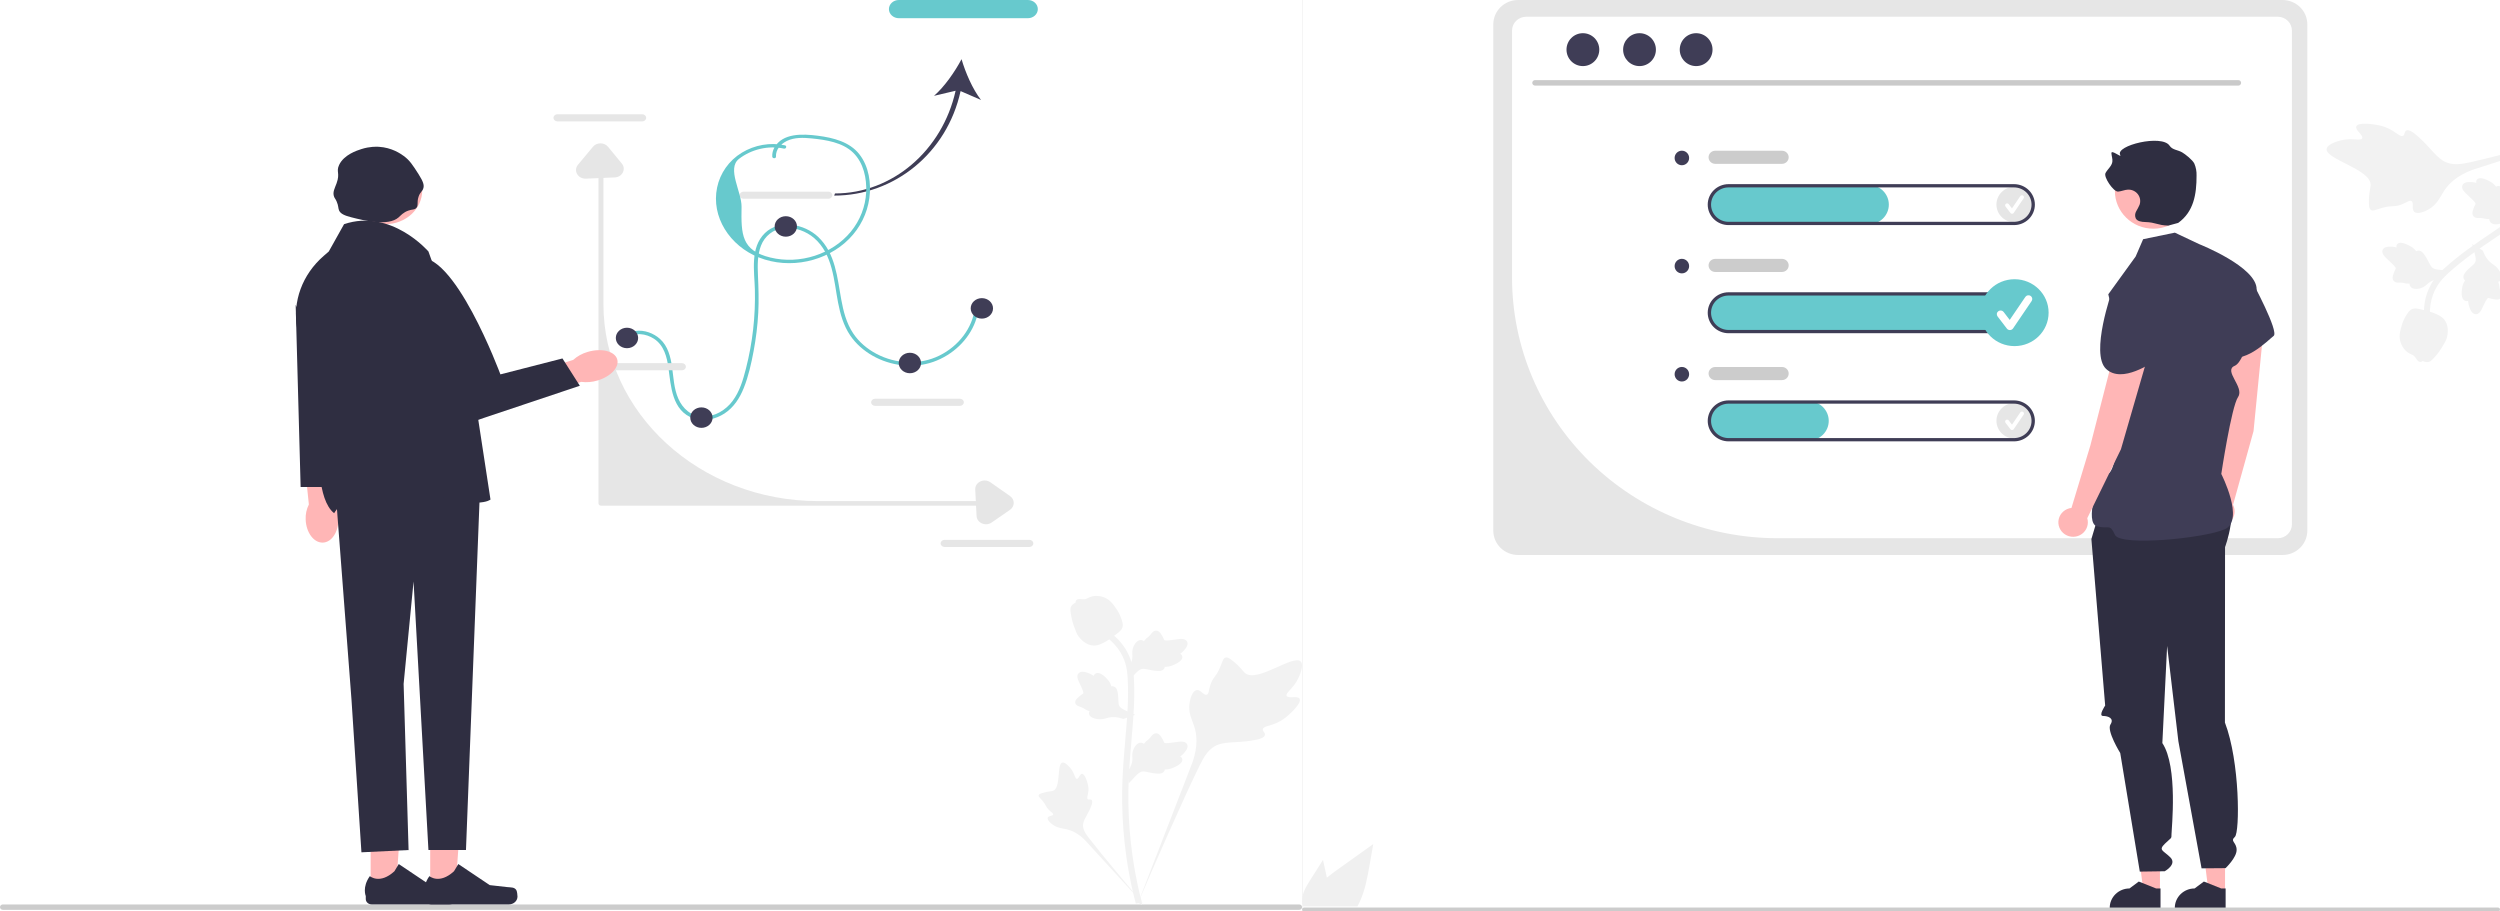 <svg width="1632" height="595" viewBox="0 0 1632 595" fill="none" xmlns="http://www.w3.org/2000/svg">
<rect x="0" y="0" width="1632" height="595" fill="#808080" stroke="none"/>
<rect width="850" height="595" fill="white"/>
<path d="M409.497 221.159C414.146 216.463 421.825 217.835 426.933 221.15C433.508 225.416 435.389 233.207 436.359 240.113C438 251.804 438.486 268.33 452.943 273.218C459.622 275.476 467.268 273.611 472.91 269.945C479.072 265.94 482.915 259.779 485.49 253.394C488.607 245.663 490.411 237.394 491.941 229.292C493.505 221.007 494.53 212.633 494.99 204.236C495.44 196.02 495.147 187.858 494.791 179.648C494.513 173.238 494.407 166.506 496.768 160.377C499.153 154.186 504.698 149.477 511.988 148.856C519.065 148.253 526.353 150.99 531.473 155.406C543.758 166.004 544.336 183.304 547.081 197.513C548.524 204.978 550.633 212.532 555.053 219.027C558.689 224.369 563.741 228.847 569.561 232.17C581.299 238.871 596.257 240.827 609.283 236.223C621.999 231.728 632.236 221.902 636.665 210.091C637.759 207.175 638.435 204.162 638.778 201.096C638.937 199.671 636.506 199.681 636.348 201.096C634.891 214.125 625.772 225.924 613.275 232.103C600.416 238.462 584.844 237.655 572.28 231.063C566.104 227.822 560.731 223.252 556.998 217.677C552.471 210.917 550.532 203.038 549.122 195.302C546.574 181.329 545.419 165.286 533.999 154.558C525.143 146.237 508.846 142.898 499.328 152.166C489.528 161.709 492.466 177.081 492.779 188.928C493.237 206.277 491.286 223.667 486.963 240.562C485.081 247.917 482.916 255.501 478.192 261.807C473.875 267.57 466.82 272.037 458.964 271.966C451.129 271.895 445.624 266.614 442.842 260.319C439.908 253.677 439.716 246.504 438.7 239.493C437.768 233.056 436.07 225.934 430.806 221.224C426.713 217.561 420.642 215.203 414.881 216.046C412.114 216.45 409.659 217.684 407.779 219.583C406.73 220.643 408.443 222.224 409.497 221.159Z" fill="#67C9CD"/>
<path d="M540.795 129.752H485.355C483.957 129.752 482.82 128.709 482.82 127.428C482.82 126.146 483.958 125.103 485.355 125.103H540.795C542.192 125.103 543.329 126.146 543.329 127.428C543.329 128.709 542.192 129.752 540.795 129.752Z" fill="#E6E6E6"/>
<path d="M626.658 264.949H571.219C569.821 264.949 568.684 263.906 568.684 262.624C568.684 261.342 569.821 260.3 571.219 260.3H626.658C628.056 260.3 629.193 261.342 629.193 262.624C629.193 263.906 628.056 264.949 626.658 264.949Z" fill="#E6E6E6"/>
<path d="M672.02 357.061H616.581C615.183 357.061 614.046 356.018 614.046 354.736C614.046 353.454 615.183 352.412 616.581 352.412H672.02C673.418 352.412 674.555 353.454 674.555 354.736C674.555 356.018 673.418 357.061 672.02 357.061Z" fill="#E6E6E6"/>
<path d="M419.29 79.239H363.85C362.453 79.239 361.315 78.196 361.315 76.915C361.315 75.633 362.453 74.59 363.85 74.59H419.29C420.688 74.59 421.824 75.633 421.824 76.915C421.824 78.196 420.688 79.239 419.29 79.239Z" fill="#E6E6E6"/>
<path d="M0 592.182C0 593.163 0.859 593.95 1.928 593.95H848.072C849.141 593.95 850 593.163 850 592.182C850 591.202 849.141 590.414 848.072 590.414H1.928C0.859 590.414 0 591.202 0 592.182Z" fill="#CCCCCC"/>
<path d="M643.568 330.087H392.296C391.401 330.087 390.676 329.422 390.676 328.601V108.721C390.676 107.9 391.401 107.236 392.296 107.236C393.19 107.236 393.916 107.9 393.916 108.721V198.439C393.916 269.505 456.738 327.116 534.232 327.116H643.568C644.463 327.116 645.188 327.78 645.188 328.601C645.188 329.422 644.463 330.087 643.568 330.087Z" fill="#E6E6E6"/>
<path d="M445.211 241.718H389.771C388.374 241.718 387.236 240.675 387.236 239.393C387.236 238.112 388.374 237.069 389.771 237.069H445.211C446.609 237.069 447.745 238.112 447.745 239.393C447.745 240.675 446.609 241.718 445.211 241.718Z" fill="#E6E6E6"/>
<path d="M390.241 248.333C399.033 245.67 404.662 239.352 402.813 234.221C400.964 229.089 392.339 227.09 383.544 229.755C380.015 230.775 376.803 232.555 374.178 234.947L337.08 246.661L343.445 262.509L379.342 249.278C383.005 249.766 386.742 249.442 390.241 248.333Z" fill="#FFB6B6"/>
<path d="M199.539 339.163C199.839 347.65 204.857 354.388 210.747 354.211C216.637 354.035 221.166 347.013 220.865 338.523C220.795 335.131 219.84 331.802 218.08 328.817L216.313 292.873L197.937 293.993L201.63 329.309C200.085 332.393 199.368 335.772 199.539 339.163Z" fill="#FFB6B6"/>
<path d="M241.962 581.362L258.365 581.36L262.567 522.958L241.959 523.343L241.962 581.362Z" fill="#FFB6B6"/>
<path d="M298.159 581.021C298.669 581.809 298.939 584.355 298.939 585.272C298.939 588.092 296.447 590.378 293.372 590.378H242.576C240.479 590.378 238.778 588.818 238.778 586.895V584.956C238.778 584.956 236.265 579.127 241.439 571.942C241.439 571.942 247.869 577.568 257.477 568.757L260.31 564.05L280.819 577.805L292.187 579.088C294.674 579.369 296.879 579.045 298.159 581.021Z" fill="#2F2E41"/>
<path d="M280.844 581.362L297.246 581.36L301.449 522.958L280.841 523.343L280.844 581.362Z" fill="#FFB6B6"/>
<path d="M337.04 581.021C337.551 581.809 337.82 584.355 337.82 585.272C337.82 588.092 335.328 590.378 332.253 590.378H281.458C279.36 590.378 277.66 588.818 277.66 586.895V584.956C277.66 584.956 275.147 579.127 280.32 571.942C280.32 571.942 286.75 577.568 296.358 568.757L299.192 564.05L319.701 577.805L331.069 579.088C333.556 579.369 335.761 579.045 337.04 581.021Z" fill="#2F2E41"/>
<path d="M251.507 146.361C264.833 146.361 275.635 136.455 275.635 124.234C275.635 112.014 264.833 102.108 251.507 102.108C238.182 102.108 227.379 112.014 227.379 124.234C227.379 136.455 238.182 146.361 251.507 146.361Z" fill="#FFB6B6"/>
<path d="M218.123 308.278L229.463 456.845L235.943 556.386L266.725 554.9L263.485 446.446L269.965 379.59L279.685 554.9H304.184L313.707 309.763L261.054 303.078L218.123 308.278Z" fill="#2F2E41"/>
<path d="M260.244 141.882C253.382 147.94 237.523 143.923 229.463 141.882C225.027 140.759 222.349 139.601 221.363 137.425C220.677 135.913 221.067 134.479 219.743 131.482C218.967 129.727 218.558 129.596 218.123 128.511C216.908 125.486 218.595 122.79 219.743 119.597C222.137 112.933 219.278 112.185 221.363 107.712C224.497 100.986 233.021 98.25 235.943 97.312C241.4 95.56 245.95 95.746 247.284 95.826C255.83 96.342 261.544 100.364 263.485 101.769C267.418 104.617 269.347 107.629 273.205 113.654C276.562 118.897 276.807 120.909 276.445 122.568C275.893 125.097 274.303 125.106 273.205 128.511C271.958 132.376 273.376 134.319 271.585 135.939C270.374 137.035 269.248 136.579 266.725 137.425C263.251 138.589 261.537 140.741 260.244 141.882Z" fill="#2F2E41"/>
<path d="M279.685 164.167C279.685 164.167 255.384 135.939 224.603 146.339L214.634 164.167L211.303 167.058C197.331 179.187 190.831 196.881 193.952 214.29L208.402 294.907C208.402 294.907 206.782 326.106 218.123 335.02C218.123 335.02 234.323 306.792 273.205 320.163C312.086 333.534 320.187 326.106 320.187 326.106L307.226 241.422L279.685 164.167Z" fill="#2F2E41"/>
<path d="M271.585 168.624L263.484 184.967L294.266 280.05L378.509 251.822L367.169 233.994L326.667 244.394C326.667 244.394 295.886 161.196 271.585 168.624Z" fill="#2F2E41"/>
<path d="M214.073 317.935H196.252L193.012 199.081L214.073 239.194V317.935Z" fill="#2F2E41"/>
<path d="M409.29 227.308C413.317 227.308 416.581 224.315 416.581 220.623C416.581 216.931 413.317 213.937 409.29 213.937C405.264 213.937 402 216.931 402 220.623C402 224.315 405.264 227.308 409.29 227.308Z" fill="#3F3D56"/>
<path d="M457.892 279.307C461.919 279.307 465.183 276.314 465.183 272.622C465.183 268.929 461.919 265.936 457.892 265.936C453.866 265.936 450.602 268.929 450.602 272.622C450.602 276.314 453.866 279.307 457.892 279.307Z" fill="#3F3D56"/>
<path d="M512.975 154.51C517.001 154.51 520.265 151.517 520.265 147.825C520.265 144.132 517.001 141.139 512.975 141.139C508.948 141.139 505.684 144.132 505.684 147.825C505.684 151.517 508.948 154.51 512.975 154.51Z" fill="#3F3D56"/>
<path d="M593.978 243.651C598.004 243.651 601.268 240.658 601.268 236.965C601.268 233.273 598.004 230.28 593.978 230.28C589.952 230.28 586.688 233.273 586.688 236.965C586.688 240.658 589.952 243.651 593.978 243.651Z" fill="#3F3D56"/>
<path d="M640.96 207.995C644.986 207.995 648.25 205.001 648.25 201.309C648.25 197.617 644.986 194.624 640.96 194.624C636.934 194.624 633.67 197.617 633.67 201.309C633.67 205.001 636.934 207.995 640.96 207.995Z" fill="#3F3D56"/>
<path d="M627.071 59.463L640.404 65.255C634.936 58.256 630.223 47.325 627.701 38.628C623.429 46.73 616.544 56.643 609.728 62.565L623.82 59.24C615.136 98.266 582.477 126.282 545.077 126.282L544.548 127.692C583.613 127.692 618.205 100.064 627.071 59.463Z" fill="#3F3D56"/>
<path d="M586.765 0H671.009C674.582 0 677.489 2.666 677.489 5.943C677.489 9.219 674.582 11.885 671.009 11.885H586.765C583.192 11.885 580.285 9.219 580.285 5.943C580.285 2.666 583.192 0 586.765 0Z" fill="#67C9CD"/>
<path d="M643.679 342.247C642.79 342.247 641.894 342.065 641.041 341.698C638.936 340.791 637.614 338.978 637.506 336.848L636.633 319.576C636.521 317.357 637.783 315.341 639.928 314.31C642.073 313.28 644.601 313.481 646.524 314.827L659.352 323.824C660.894 324.905 661.776 326.547 661.769 328.326C661.764 330.107 660.871 331.742 659.322 332.816L647.367 341.093C646.264 341.856 644.98 342.247 643.679 342.247Z" fill="#E6E6E6"/>
<path d="M407.195 110.162C407.195 110.976 406.997 111.798 406.597 112.581C405.608 114.511 403.63 115.723 401.308 115.822L382.473 116.623C380.054 116.726 377.855 115.568 376.732 113.601C375.608 111.634 375.827 109.316 377.295 107.552L387.105 95.789C388.284 94.374 390.075 93.566 392.015 93.572C393.957 93.577 395.741 94.395 396.911 95.816L405.937 106.779C406.769 107.791 407.195 108.968 407.195 110.162Z" fill="#E6E6E6"/>
<path d="M512.376 94.864C502.785 92.758 492.538 94.664 484.339 99.631C475.742 104.839 470.05 113.179 468.123 122.418C464.148 141.48 476.292 160.522 495.486 168.108C515.663 176.084 539.665 170.732 554.318 155.93C561.58 148.594 566.119 139.312 567.486 129.497C568.832 119.828 567.297 108.671 560.912 100.601C554.579 92.597 544.033 89.91 533.849 88.599C523.967 87.326 510.857 86.772 505.514 96.365C504.495 98.193 504.016 100.164 504.129 102.215C504.208 103.642 506.638 103.651 506.559 102.215C506.312 97.73 509.573 93.983 513.752 91.967C518.595 89.631 524.437 89.829 529.719 90.35C539.255 91.29 550.082 92.967 556.959 99.683C563.809 106.374 565.863 116.569 565.438 125.45C564.994 134.72 561.511 143.844 555.408 151.258C543.365 165.888 522.294 172.848 502.91 168.122C484.023 163.517 483.776 153.238 484.088 135.035C484.254 125.324 474.251 110.038 482.418 103.71C490.414 97.514 501.497 94.765 511.73 97.013C513.25 97.347 513.899 95.199 512.376 94.864Z" fill="#67C9CD"/>
<path d="M848.322 456.074C846.954 453.959 841.037 456.224 839.949 454.304C838.865 452.392 844.363 449.477 847.504 442.82C848.07 441.62 851.64 434.054 848.997 431.72C843.988 427.295 821.068 445.555 813.047 439.58C811.286 438.268 810.057 435.65 804.729 431.4C802.609 429.709 801.328 428.945 800.087 429.229C798.327 429.632 798.188 431.792 796.301 436.04C793.47 442.409 791.797 442.025 790.147 447.106C788.923 450.879 789.203 453.072 787.762 453.499C785.724 454.104 783.848 450.103 781.264 450.461C778.628 450.827 777.034 455.486 776.531 458.974C775.586 465.52 778.208 469.839 779.661 474.381C781.24 479.317 782.177 486.824 778.53 497.45L742.44 590.7C750.408 571.566 773.478 519.113 783.172 499.621C785.97 493.994 789.06 488.286 795.405 486.034C801.513 483.865 809.902 485.16 820.597 482.797C821.847 482.521 825.313 481.712 825.749 479.843C826.11 478.297 824.071 477.434 824.384 475.987C824.804 474.045 828.814 474.021 833.741 471.781C837.215 470.201 839.379 468.322 841.24 466.707C841.802 466.22 850.143 458.89 848.322 456.074Z" fill="#F2F2F2"/>
<path d="M706.331 505.165C704.804 505.17 704.309 508.487 702.968 508.423C701.631 508.359 701.658 505.043 699.001 501.709C698.522 501.108 695.503 497.318 693.491 497.834C689.678 498.812 692.838 514.397 687.325 516.283C686.115 516.697 684.359 516.495 680.547 517.666C679.031 518.132 678.252 518.489 678.046 519.129C677.754 520.038 678.87 520.724 680.599 522.799C683.191 525.91 682.502 526.553 684.746 528.761C686.412 530.401 687.667 530.908 687.48 531.679C687.215 532.771 684.532 532.461 683.979 533.727C683.414 535.019 685.447 537.081 687.169 538.314C690.4 540.628 693.468 540.694 696.318 541.351C699.415 542.064 703.703 543.808 708.339 548.516L747.833 591.665C739.891 582.558 718.474 557.04 710.839 547.053C708.635 544.17 706.472 541.132 707.097 537.627C707.699 534.251 710.812 530.849 712.634 525.354C712.847 524.712 713.414 522.918 712.539 522.183C711.816 521.574 710.766 522.243 710.081 521.684C709.163 520.935 710.307 519.124 710.53 516.26C710.687 514.24 710.306 512.724 709.978 511.42C709.88 511.027 708.363 505.158 706.331 505.165Z" fill="#F2F2F2"/>
<path d="M736.788 511.435L735.868 503.905L736.288 503.334C738.233 500.695 739.224 498.117 739.236 495.67C739.238 495.281 739.218 494.892 739.198 494.496C739.119 492.925 739.02 490.973 740.13 488.697C740.752 487.428 742.501 484.49 745.129 484.854C745.837 484.944 746.372 485.243 746.778 485.592C746.838 485.504 746.899 485.417 746.965 485.323C747.783 484.177 748.432 483.686 749.056 483.214C749.536 482.85 750.031 482.476 750.809 481.589C751.149 481.2 751.415 480.858 751.639 480.571C752.319 479.702 753.207 478.665 754.773 478.684C756.446 478.756 757.322 480.025 757.903 480.865C758.94 482.363 759.41 483.443 759.721 484.159C759.834 484.421 759.963 484.715 760.028 484.806C760.567 485.533 764.95 484.853 766.602 484.606C770.311 484.039 773.52 483.548 774.842 485.693C775.79 487.228 775.086 489.256 772.687 491.885C771.94 492.703 771.145 493.325 770.439 493.812C771.024 494.132 771.547 494.623 771.76 495.394C772.259 497.219 770.548 499.048 766.677 500.836C765.716 501.284 764.421 501.88 762.607 502.167C761.753 502.302 760.984 502.334 760.326 502.352C760.312 502.702 760.223 503.08 759.991 503.469C759.311 504.614 757.895 505.159 755.762 505.028C753.415 504.916 751.483 504.505 749.778 504.145C748.289 503.832 747.006 503.567 745.999 503.629C744.132 503.767 742.693 505.137 741.004 506.915L736.788 511.435Z" fill="#F2F2F2"/>
<path d="M741.054 466.603L733.345 469.329L732.637 469.101C729.359 468.045 726.389 467.82 723.805 468.43C723.394 468.527 722.989 468.643 722.576 468.761C720.939 469.23 718.905 469.813 716.223 469.406C714.726 469.175 711.184 468.37 710.901 465.946C710.817 465.295 710.996 464.744 711.261 464.295C711.154 464.265 711.046 464.233 710.93 464.198C709.514 463.763 708.832 463.312 708.175 462.878C707.67 462.545 707.149 462.2 706.017 461.736C705.52 461.532 705.092 461.383 704.732 461.257C703.643 460.875 702.325 460.35 701.947 458.956C701.599 457.453 702.715 456.354 703.454 455.626C704.771 454.326 705.791 453.636 706.467 453.178C706.715 453.011 706.993 452.822 707.072 452.741C707.702 452.079 705.873 448.363 705.194 446.961C703.655 443.815 702.323 441.093 704.25 439.376C705.628 438.146 707.947 438.256 711.328 439.716C712.38 440.172 713.238 440.719 713.93 441.222C714.12 440.622 714.505 440.033 715.264 439.65C717.062 438.743 719.425 439.797 722.294 442.778C723.01 443.517 723.967 444.514 724.73 446.05C725.089 446.774 725.318 447.448 725.504 448.027C725.876 447.951 726.297 447.934 726.767 448.041C728.147 448.354 729.081 449.471 729.484 451.396C729.961 453.507 730.018 455.325 730.07 456.929C730.118 458.329 730.164 459.534 730.484 460.411C731.104 462.033 732.914 462.962 735.218 464.009L741.054 466.603Z" fill="#F2F2F2"/>
<path d="M736.788 444.42L735.868 436.891L736.288 436.32C738.233 433.68 739.224 431.102 739.236 428.656C739.238 428.267 739.218 427.878 739.198 427.481C739.119 425.911 739.02 423.958 740.13 421.682C740.752 420.413 742.501 417.476 745.129 417.839C745.837 417.93 746.372 418.228 746.778 418.577C746.838 418.49 746.899 418.403 746.965 418.308C747.783 417.163 748.432 416.672 749.056 416.2C749.536 415.836 750.031 415.461 750.809 414.574C751.149 414.185 751.415 413.844 751.639 413.556C752.319 412.687 753.207 411.651 754.773 411.669C756.446 411.742 757.322 413.011 757.903 413.851C758.94 415.349 759.41 416.429 759.721 417.145C759.834 417.407 759.963 417.701 760.028 417.792C760.567 418.519 764.95 417.839 766.602 417.592C770.311 417.025 773.52 416.534 774.842 418.679C775.79 420.213 775.086 422.242 772.687 424.871C771.94 425.689 771.145 426.311 770.439 426.798C771.024 427.118 771.547 427.609 771.76 428.379C772.259 430.204 770.548 432.033 766.677 433.822C765.716 434.269 764.421 434.866 762.607 435.153C761.753 435.287 760.984 435.32 760.326 435.338C760.312 435.687 760.223 436.065 759.991 436.454C759.311 437.6 757.895 438.145 755.762 438.014C753.415 437.901 751.483 437.491 749.778 437.131C748.289 436.818 747.006 436.553 745.999 436.614C744.132 436.752 742.693 438.123 741.004 439.901L736.788 444.42Z" fill="#F2F2F2"/>
<path d="M745.189 590.578L743.468 589.589L741.462 589.8C741.43 589.629 741.321 589.236 741.157 588.622C740.259 585.255 737.521 575.009 735.237 558.874C733.644 547.61 732.742 536.03 732.555 524.451C732.369 512.852 732.968 504.072 733.447 497.015C733.81 491.692 734.25 486.624 734.682 481.687C735.832 468.496 736.916 456.037 736.11 442.242C735.931 439.163 735.556 432.753 731.473 425.932C729.104 421.977 725.841 418.465 721.773 415.498L724.303 412.582C728.793 415.861 732.403 419.752 735.033 424.144C739.561 431.706 739.969 438.69 740.165 442.046C740.986 456.084 739.89 468.664 738.728 481.981C738.3 486.901 737.86 491.947 737.499 497.248C737.023 504.239 736.431 512.943 736.615 524.392C736.797 535.834 737.689 547.272 739.261 558.394C741.517 574.326 744.215 584.419 745.101 587.735C745.573 589.505 745.672 589.876 745.189 590.578Z" fill="#F2F2F2"/>
<path d="M714.328 421.413C714.161 421.413 713.993 421.41 713.822 421.399C710.365 421.228 707.164 419.33 704.305 415.76C702.965 414.08 702.279 412.164 700.912 408.343C700.699 407.754 699.669 404.765 699.042 400.653C698.632 397.966 698.683 396.843 699.264 395.85C699.908 394.745 700.951 393.974 702.125 393.454C702.073 393.098 702.115 392.731 702.283 392.356C702.975 390.804 704.815 391.007 705.81 391.106C706.313 391.164 706.942 391.24 707.62 391.207C708.686 391.16 709.259 390.869 710.127 390.433C710.958 390.015 711.991 389.495 713.523 389.208C716.544 388.63 719.076 389.415 719.91 389.673C724.301 391.015 726.466 394.145 728.971 397.77C729.471 398.497 731.185 401.144 732.317 404.772C733.134 407.39 733.019 408.553 732.773 409.419C732.274 411.197 731.094 412.215 728.099 414.462C724.971 416.814 723.401 417.992 722.053 418.708C718.915 420.37 716.944 421.413 714.328 421.413Z" fill="#F2F2F2"/>
<g clip-path="url(#clip0_29_631)">
<rect width="782" height="595" transform="translate(850)" fill="white"/>
<path d="M855.244 574.615L863.646 561.364L865.324 568.936C865.618 570.262 865.912 571.61 866.184 572.947C868.571 570.947 871.11 569.096 873.594 567.321C881.221 561.888 888.845 556.447 896.465 551L894.079 564.583C892.608 572.947 891.072 581.481 887.432 589.129C887.029 589.995 886.593 590.851 886.125 591.685H850.668C850.383 590.91 850.185 590.106 850.079 589.289C850.07 589.236 850.067 589.182 850.069 589.129C849.513 583.941 852.433 579.054 855.244 574.615Z" fill="#F0F0F0"/>
<path d="M1490.05 0H990.996C986.708 0.007 982.598 1.681 979.566 4.657C976.534 7.633 974.828 11.667 974.821 15.876V346.422C974.825 350.631 976.531 354.667 979.563 357.643C982.596 360.619 986.707 362.293 990.996 362.297H1490.05C1494.34 362.293 1498.45 360.619 1501.48 357.643C1504.51 354.667 1506.22 350.631 1506.22 346.422V15.876C1506.21 11.667 1504.51 7.633 1501.48 4.657C1498.44 1.681 1494.33 0.007 1490.05 0Z" fill="#E6E6E6"/>
<path d="M1486.97 351.353H1159.98C1114.16 351.222 1070.25 333.298 1037.85 301.497C1005.45 269.696 987.194 226.602 987.06 181.629V19.975C987.06 17.58 988.029 15.283 989.753 13.587C991.476 11.892 993.815 10.937 996.255 10.932H1486.97C1489.41 10.937 1491.75 11.892 1493.47 13.587C1495.2 15.283 1496.17 17.58 1496.17 19.975V342.328C1496.16 344.721 1495.19 347.015 1493.47 348.707C1491.75 350.399 1489.41 351.351 1486.97 351.353Z" fill="white"/>
<path d="M1461.21 55.88H1002.05C1001.58 55.87 1001.12 55.676 1000.79 55.341C1000.45 55.006 1000.27 54.556 1000.27 54.088C1000.27 53.619 1000.45 53.169 1000.79 52.834C1001.12 52.499 1001.58 52.306 1002.05 52.295H1461.21C1461.69 52.306 1462.15 52.499 1462.48 52.834C1462.81 53.169 1463 53.619 1463 54.088C1463 54.556 1462.81 55.006 1462.48 55.341C1462.15 55.676 1461.69 55.87 1461.21 55.88Z" fill="#CACACA"/>
<path d="M1033.31 43.145C1039.22 43.145 1044.01 38.337 1044.01 32.407C1044.01 26.477 1039.22 21.669 1033.31 21.669C1027.4 21.669 1022.61 26.477 1022.61 32.407C1022.61 38.337 1027.4 43.145 1033.31 43.145Z" fill="#3F3D56"/>
<path d="M1070.28 43.145C1076.19 43.145 1080.98 38.337 1080.98 32.407C1080.98 26.477 1076.19 21.669 1070.28 21.669C1064.37 21.669 1059.57 26.477 1059.57 32.407C1059.57 38.337 1064.37 43.145 1070.28 43.145Z" fill="#3F3D56"/>
<path d="M1107.24 43.145C1113.15 43.145 1117.94 38.337 1117.94 32.407C1117.94 26.477 1113.15 21.669 1107.24 21.669C1101.33 21.669 1096.54 26.477 1096.54 32.407C1096.54 38.337 1101.33 43.145 1107.24 43.145Z" fill="#3F3D56"/>
<path d="M1314.75 216.996H1128.8C1125.44 217.038 1122.18 215.828 1119.69 213.609C1117.2 211.391 1115.66 208.328 1115.37 205.038C1115.26 203.355 1115.48 201.666 1116.03 200.068C1116.58 198.47 1117.44 196.994 1118.57 195.723C1119.7 194.453 1121.07 193.414 1122.61 192.664C1124.15 191.915 1125.83 191.471 1127.54 191.356C1127.83 191.337 1128.13 191.327 1128.42 191.327H1314.75C1318.22 191.327 1321.54 192.679 1323.99 195.086C1326.45 197.493 1327.82 200.757 1327.82 204.161C1327.82 207.565 1326.45 210.83 1323.99 213.236C1321.54 215.643 1318.22 216.996 1314.75 216.996Z" fill="#67C9CD"/>
<path d="M1315.09 145.116C1321.62 145.116 1326.91 139.925 1326.91 133.521C1326.91 127.117 1321.62 121.926 1315.09 121.926C1308.57 121.926 1303.28 127.117 1303.28 133.521C1303.28 139.925 1308.57 145.116 1315.09 145.116Z" fill="#E6E6E6"/>
<path d="M1313.48 139.556C1313.28 139.556 1313.08 139.509 1312.89 139.42C1312.71 139.33 1312.55 139.2 1312.43 139.04L1309.21 134.822C1309.1 134.686 1309.03 134.532 1308.98 134.368C1308.94 134.203 1308.93 134.032 1308.95 133.864C1308.98 133.695 1309.03 133.533 1309.12 133.387C1309.21 133.241 1309.33 133.113 1309.47 133.011C1309.6 132.909 1309.76 132.835 1309.93 132.793C1310.1 132.751 1310.27 132.742 1310.44 132.766C1310.61 132.791 1310.78 132.848 1310.93 132.936C1311.08 133.023 1311.21 133.138 1311.31 133.274L1313.42 136.034L1318.83 128.06C1319.03 127.775 1319.33 127.577 1319.67 127.508C1320.01 127.44 1320.36 127.508 1320.65 127.696C1320.94 127.885 1321.15 128.179 1321.22 128.515C1321.29 128.85 1321.22 129.198 1321.03 129.484L1321.02 129.491L1314.57 138.982C1314.46 139.153 1314.3 139.295 1314.12 139.395C1313.93 139.495 1313.73 139.55 1313.52 139.556L1313.48 139.556Z" fill="white"/>
<path d="M1315.09 286.293C1321.62 286.293 1326.91 281.102 1326.91 274.698C1326.91 268.294 1321.62 263.103 1315.09 263.103C1308.57 263.103 1303.28 268.294 1303.28 274.698C1303.28 281.102 1308.57 286.293 1315.09 286.293Z" fill="#E6E6E6"/>
<path d="M1313.48 280.733C1313.28 280.733 1313.08 280.686 1312.89 280.597C1312.71 280.507 1312.55 280.377 1312.43 280.217L1309.21 275.999C1309.1 275.864 1309.03 275.709 1308.98 275.545C1308.94 275.38 1308.93 275.209 1308.95 275.041C1308.98 274.873 1309.03 274.711 1309.12 274.564C1309.21 274.418 1309.33 274.29 1309.47 274.188C1309.6 274.086 1309.76 274.012 1309.93 273.97C1310.1 273.928 1310.27 273.919 1310.44 273.944C1310.61 273.968 1310.78 274.026 1310.93 274.113C1311.08 274.2 1311.21 274.315 1311.31 274.452L1313.42 277.211L1318.83 269.238C1319.03 268.952 1319.33 268.754 1319.67 268.685C1320.01 268.617 1320.36 268.685 1320.65 268.874C1320.94 269.062 1321.15 269.357 1321.22 269.692C1321.29 270.027 1321.22 270.376 1321.03 270.661L1321.02 270.669L1314.57 280.159C1314.46 280.33 1314.3 280.472 1314.12 280.572C1313.93 280.672 1313.73 280.727 1313.52 280.733L1313.48 280.733Z" fill="white"/>
<path d="M1219.95 146.407H1128.8C1125.44 146.449 1122.18 145.239 1119.69 143.021C1117.2 140.802 1115.66 137.739 1115.37 134.449C1115.26 132.766 1115.48 131.078 1116.03 129.48C1116.58 127.882 1117.44 126.405 1118.57 125.135C1119.7 123.864 1121.07 122.825 1122.61 122.076C1124.15 121.326 1125.83 120.882 1127.54 120.768C1127.83 120.748 1128.13 120.739 1128.42 120.738H1219.95C1223.42 120.738 1226.74 122.091 1229.2 124.497C1231.65 126.904 1233.03 130.169 1233.03 133.573C1233.03 136.977 1231.65 140.241 1229.2 142.648C1226.74 145.055 1223.42 146.407 1219.95 146.407Z" fill="#67C9CD"/>
<path d="M1314.75 146.942H1128.42C1124.81 146.942 1121.34 145.533 1118.79 143.026C1116.23 140.519 1114.8 137.118 1114.8 133.573C1114.8 130.027 1116.23 126.626 1118.79 124.119C1121.34 121.612 1124.81 120.204 1128.42 120.204H1314.75C1318.36 120.204 1321.82 121.612 1324.38 124.119C1326.93 126.626 1328.37 130.027 1328.37 133.573C1328.37 137.118 1326.93 140.519 1324.38 143.026C1321.82 145.533 1318.36 146.942 1314.75 146.942ZM1128.42 122.343C1125.39 122.343 1122.48 123.526 1120.33 125.632C1118.18 127.738 1116.98 130.594 1116.98 133.573C1116.98 136.551 1118.18 139.407 1120.33 141.513C1122.48 143.619 1125.39 144.803 1128.42 144.803H1314.75C1317.78 144.803 1320.69 143.619 1322.84 141.513C1324.98 139.407 1326.19 136.551 1326.19 133.573C1326.19 130.594 1324.98 127.738 1322.84 125.632C1320.69 123.526 1317.78 122.343 1314.75 122.343H1128.42Z" fill="#3F3D56"/>
<path d="M1314.75 217.53H1128.42C1124.81 217.53 1121.34 216.122 1118.79 213.615C1116.23 211.107 1114.8 207.707 1114.8 204.161C1114.8 200.616 1116.23 197.215 1118.79 194.708C1121.34 192.201 1124.81 190.792 1128.42 190.792H1314.75C1318.36 190.792 1321.82 192.201 1324.38 194.708C1326.93 197.215 1328.37 200.616 1328.37 204.161C1328.37 207.707 1326.93 211.107 1324.38 213.615C1321.82 216.122 1318.36 217.53 1314.75 217.53ZM1128.42 192.931C1125.39 192.931 1122.48 194.114 1120.33 196.22C1118.18 198.326 1116.98 201.183 1116.98 204.161C1116.98 207.14 1118.18 209.996 1120.33 212.102C1122.48 214.208 1125.39 215.391 1128.42 215.391H1314.75C1317.78 215.391 1320.69 214.208 1322.84 212.102C1324.98 209.996 1326.19 207.14 1326.19 204.161C1326.19 201.183 1324.98 198.326 1322.84 196.22C1320.69 194.114 1317.78 192.931 1314.75 192.931H1128.42Z" fill="#3F3D56"/>
<path d="M1180.72 287.584H1128.8C1125.44 287.627 1122.18 286.417 1119.69 284.198C1117.2 281.979 1115.66 278.916 1115.37 275.626C1115.26 273.944 1115.48 272.255 1116.03 270.657C1116.58 269.059 1117.44 267.583 1118.57 266.312C1119.7 265.042 1121.07 264.002 1122.61 263.253C1124.15 262.504 1125.83 262.059 1127.54 261.945C1127.83 261.926 1128.13 261.916 1128.42 261.916H1180.72C1184.19 261.916 1187.52 263.268 1189.97 265.675C1192.42 268.082 1193.8 271.346 1193.8 274.75C1193.8 278.154 1192.42 281.418 1189.97 283.825C1187.52 286.232 1184.19 287.584 1180.72 287.584Z" fill="#67C9CD"/>
<path d="M1314.75 288.119H1128.42C1124.81 288.119 1121.34 286.71 1118.79 284.203C1116.23 281.696 1114.8 278.296 1114.8 274.75C1114.8 271.204 1116.23 267.804 1118.79 265.297C1121.34 262.789 1124.81 261.381 1128.42 261.381H1314.75C1318.36 261.381 1321.82 262.789 1324.38 265.297C1326.93 267.804 1328.37 271.204 1328.37 274.75C1328.37 278.296 1326.93 281.696 1324.38 284.203C1321.82 286.71 1318.36 288.119 1314.75 288.119ZM1128.42 263.52C1125.39 263.52 1122.48 264.703 1120.33 266.809C1118.18 268.915 1116.98 271.771 1116.98 274.75C1116.98 277.728 1118.18 280.585 1120.33 282.691C1122.48 284.797 1125.39 285.98 1128.42 285.98H1314.75C1317.78 285.98 1320.69 284.797 1322.84 282.691C1324.98 280.585 1326.19 277.728 1326.19 274.75C1326.19 271.771 1324.98 268.915 1322.84 266.809C1320.69 264.703 1317.78 263.52 1314.75 263.52H1128.42Z" fill="#3F3D56"/>
<path d="M1163.29 106.952H1119.7C1118.55 106.952 1117.44 106.502 1116.62 105.699C1115.8 104.897 1115.35 103.809 1115.35 102.674C1115.35 101.54 1115.8 100.452 1116.62 99.649C1117.44 98.847 1118.55 98.396 1119.7 98.396H1163.29C1164.45 98.396 1165.55 98.847 1166.37 99.649C1167.19 100.452 1167.65 101.54 1167.65 102.674C1167.65 103.809 1167.19 104.897 1166.37 105.699C1165.55 106.502 1164.45 106.952 1163.29 106.952Z" fill="#CCCCCC"/>
<path d="M1163.29 177.541H1119.7C1118.55 177.541 1117.44 177.09 1116.62 176.288C1115.8 175.486 1115.35 174.398 1115.35 173.263C1115.35 172.128 1115.8 171.04 1116.62 170.238C1117.44 169.436 1118.55 168.985 1119.7 168.985H1163.29C1164.45 168.985 1165.55 169.436 1166.37 170.238C1167.19 171.04 1167.65 172.128 1167.65 173.263C1167.65 174.398 1167.19 175.486 1166.37 176.288C1165.55 177.09 1164.45 177.541 1163.29 177.541Z" fill="#CCCCCC"/>
<path d="M1163.29 248.13H1119.7C1118.55 248.13 1117.44 247.679 1116.62 246.877C1115.8 246.074 1115.35 244.986 1115.35 243.852C1115.35 242.717 1115.8 241.629 1116.62 240.826C1117.44 240.024 1118.55 239.573 1119.7 239.573H1163.29C1164.45 239.573 1165.55 240.024 1166.37 240.826C1167.19 241.629 1167.65 242.717 1167.65 243.852C1167.65 244.986 1167.19 246.074 1166.37 246.877C1165.55 247.679 1164.45 248.13 1163.29 248.13Z" fill="#CCCCCC"/>
<path d="M1097.92 107.873C1100.54 107.873 1102.66 105.745 1102.66 103.121C1102.66 100.496 1100.54 98.368 1097.92 98.368C1095.31 98.368 1093.19 100.496 1093.19 103.121C1093.19 105.745 1095.31 107.873 1097.92 107.873Z" fill="#3F3D56"/>
<path d="M1097.92 178.461C1100.54 178.461 1102.66 176.334 1102.66 173.709C1102.66 171.085 1100.54 168.957 1097.92 168.957C1095.31 168.957 1093.19 171.085 1093.19 173.709C1093.19 176.334 1095.31 178.461 1097.92 178.461Z" fill="#3F3D56"/>
<path d="M1097.92 249.05C1100.54 249.05 1102.66 246.922 1102.66 244.298C1102.66 241.673 1100.54 239.546 1097.92 239.546C1095.31 239.546 1093.19 241.673 1093.19 244.298C1093.19 246.922 1095.31 249.05 1097.92 249.05Z" fill="#3F3D56"/>
<path d="M1410.01 582.026L1399.23 582.025L1394.09 541.179L1410.02 541.18L1410.01 582.026Z" fill="#FFB6B6"/>
<path d="M1410.39 593.072L1377.22 593.071V592.659C1377.22 589.298 1378.58 586.074 1381 583.697C1383.42 581.32 1386.71 579.985 1390.13 579.985L1396.19 575.472L1407.5 579.985L1410.39 579.986L1410.39 593.072Z" fill="#2F2E41"/>
<path d="M1452.51 582.026L1441.72 582.025L1436.59 541.179L1452.51 541.18L1452.51 582.026Z" fill="#FFB6B6"/>
<path d="M1452.89 593.072L1419.71 593.071V592.659C1419.71 589.298 1421.07 586.074 1423.5 583.697C1425.92 581.32 1429.2 579.985 1432.63 579.985L1438.69 575.472L1449.99 579.985L1452.89 579.986L1452.89 593.072Z" fill="#2F2E41"/>
<path d="M1372.89 326.205L1365.26 351.874L1374.25 460.585C1374.25 460.585 1369.62 467.382 1372.89 467.382C1376.16 467.382 1380.35 468.89 1377.71 472.949C1375.07 477.008 1384.09 491.581 1384.09 491.581L1396.86 568.987L1413.13 568.751C1413.13 568.751 1421.4 564.229 1416.76 559.656C1412.12 555.083 1408.85 555.083 1413.21 550.805C1417.56 546.527 1417.56 547.815 1417.56 544.497C1417.56 541.179 1421.93 500.63 1411.58 485.076L1414.7 421.658L1422.04 483.863L1437.18 566.848L1452.85 566.721C1452.85 566.721 1460.09 559.873 1460.07 554.805C1460.06 549.736 1455.6 549.315 1458.92 546.316C1462.24 543.318 1462.24 497.261 1452.43 471.66L1452.51 357.145C1452.51 357.145 1462.14 331.444 1452.38 321.338C1442.63 311.232 1372.89 326.205 1372.89 326.205Z" fill="#2F2E41"/>
<path d="M1471.11 281.42L1477.68 214.629C1477.95 211.798 1477.07 208.977 1475.24 206.774C1473.41 204.571 1470.77 203.163 1467.89 202.854C1464.98 202.541 1462.07 203.375 1459.79 205.173C1457.5 206.971 1456.04 209.585 1455.72 212.441C1455.7 212.631 1455.69 212.822 1455.67 213.013L1451.02 282.599L1446.37 324.764C1444.48 325.323 1442.81 326.44 1441.58 327.964C1440.36 329.488 1439.64 331.345 1439.53 333.283C1439.42 335.221 1439.92 337.145 1440.96 338.795C1442 340.444 1443.54 341.739 1445.35 342.503C1447.17 343.267 1449.18 343.464 1451.12 343.066C1453.05 342.668 1454.82 341.695 1456.17 340.279C1457.52 338.863 1458.4 337.073 1458.68 335.151C1458.96 333.23 1458.63 331.271 1457.73 329.54L1471.11 281.42Z" fill="#FFB6B6"/>
<path d="M1446.47 180.773L1470.14 183.686C1470.14 183.686 1487.88 216.497 1484.23 219.282C1480.58 222.066 1464.08 239.439 1451.92 231.475C1439.76 223.511 1446.47 180.773 1446.47 180.773Z" fill="#3F3D56"/>
<path d="M1405.71 149.293C1419.59 149.293 1430.84 138.253 1430.84 124.634C1430.84 111.016 1419.59 99.975 1405.71 99.975C1391.84 99.975 1380.59 111.016 1380.59 124.634C1380.59 138.253 1391.84 149.293 1405.71 149.293Z" fill="#FFB6B6"/>
<path d="M1415.42 147.272C1408.21 147.039 1407.56 145.17 1400.35 144.938C1398.05 144.864 1395.34 144.555 1394.23 142.582C1393.91 141.842 1393.77 141.04 1393.81 140.236C1393.86 139.433 1394.1 138.651 1394.5 137.953C1395.32 136.566 1396.07 135.134 1396.72 133.665C1397.12 132.512 1397.22 131.282 1397.03 130.082C1396.83 128.881 1396.34 127.746 1395.59 126.773C1394.85 125.801 1393.87 125.022 1392.75 124.502C1391.63 123.982 1390.4 123.738 1389.16 123.79C1386.97 123.883 1384.91 124.896 1382.72 125.081C1379.72 125.335 1373.09 115.611 1374.47 112.985C1375.81 110.428 1378.52 108.499 1378.94 105.652C1379.22 103.79 1378.44 101.94 1378.33 100.061C1378.17 97.275 1385.37 103.557 1384.05 101.084C1380.82 95.019 1411.28 87.5 1416.29 95.097C1418.17 97.936 1421.51 97.743 1424.48 99.448C1426.43 100.566 1431.36 104.421 1432.48 106.825C1433.51 109.277 1434 111.916 1433.91 114.566C1433.95 126.894 1432.04 138.234 1421.91 145.521" fill="#2F2E41"/>
<path d="M1399.04 156.151L1419.74 151.872L1435.65 159.38C1435.65 159.38 1473.26 174.231 1473.13 188.874C1473 203.517 1466.39 235.603 1458.8 238.811C1451.21 242.02 1465.38 252.715 1461.02 259.132C1456.66 265.549 1450.06 309.39 1450.06 309.39C1450.06 309.39 1465.49 339.57 1452.43 345.456C1439.37 351.343 1384.19 356.846 1380.65 349.166C1377.11 341.485 1377.08 345.677 1368.93 343.581C1360.77 341.485 1368.93 312.103 1376.29 309.147C1383.65 306.191 1388.01 242.02 1388.01 242.02L1376.29 192.123L1394.17 167.422L1399.04 156.151Z" fill="#3F3D56"/>
<path d="M1384.54 293.306L1403.24 228.764C1404.03 226.028 1403.68 223.098 1402.29 220.608C1400.89 218.117 1398.55 216.266 1395.78 215.453C1392.97 214.632 1389.95 214.938 1387.38 216.303C1384.8 217.669 1382.88 219.982 1382.05 222.735C1381.99 222.919 1381.94 223.103 1381.9 223.29L1364.56 290.917L1352.26 331.574C1350.3 331.789 1348.45 332.593 1346.96 333.876C1345.48 335.159 1344.43 336.859 1343.97 338.746C1343.5 340.632 1343.64 342.613 1344.37 344.42C1345.09 346.227 1346.36 347.771 1348.01 348.844C1349.65 349.917 1351.6 350.465 1353.58 350.416C1355.55 350.366 1357.47 349.72 1359.06 348.566C1360.64 347.412 1361.83 345.806 1362.46 343.965C1363.09 342.124 1363.12 340.139 1362.56 338.278L1384.54 293.306Z" fill="#FFB6B6"/>
<path d="M1378.75 189.951L1401.5 196.996C1401.5 196.996 1416.3 218.322 1410.76 221.365C1405.22 224.407 1403.14 223.764 1405.99 229.131C1408.83 234.498 1412.94 232.403 1408.83 234.498C1404.73 236.592 1385.32 250.768 1374.82 240.787C1364.32 230.806 1378.75 189.951 1378.75 189.951Z" fill="#3F3D56"/>
<path d="M850 593.727C849.999 593.894 850.032 594.059 850.097 594.213C850.161 594.367 850.256 594.507 850.376 594.626C850.496 594.744 850.638 594.838 850.795 594.902C850.951 594.966 851.119 595 851.289 595H1630.7C1631.05 595 1631.38 594.866 1631.62 594.627C1631.86 594.389 1632 594.065 1632 593.727C1632 593.39 1631.86 593.066 1631.62 592.827C1631.38 592.589 1631.05 592.455 1630.7 592.455H851.297C851.127 592.454 850.959 592.486 850.802 592.55C850.645 592.613 850.502 592.706 850.381 592.824C850.261 592.941 850.165 593.081 850.1 593.234C850.034 593.388 850.001 593.553 850 593.72V593.727Z" fill="#CCCCCC"/>
<path d="M1315.09 225.941C1327.38 225.941 1337.33 216.167 1337.33 204.11C1337.33 192.053 1327.38 182.279 1315.09 182.279C1302.81 182.279 1292.85 192.053 1292.85 204.11C1292.85 216.167 1302.81 225.941 1315.09 225.941Z" fill="#67C9CD"/>
<path d="M1312.06 215.472C1311.67 215.472 1311.3 215.384 1310.95 215.215C1310.61 215.047 1310.31 214.802 1310.08 214.5L1304.01 206.559C1303.62 206.044 1303.45 205.396 1303.54 204.759C1303.63 204.121 1303.98 203.546 1304.51 203.159C1305.03 202.773 1305.69 202.607 1306.34 202.698C1306.99 202.789 1307.58 203.13 1307.97 203.645L1311.94 208.84L1322.14 193.829C1322.5 193.292 1323.06 192.917 1323.7 192.789C1324.35 192.66 1325.02 192.788 1325.56 193.143C1326.11 193.498 1326.49 194.053 1326.62 194.684C1326.75 195.315 1326.62 195.971 1326.26 196.508L1326.25 196.523L1314.12 214.39C1313.9 214.714 1313.6 214.98 1313.26 215.168C1312.91 215.356 1312.52 215.46 1312.13 215.471L1312.06 215.472Z" fill="white"/>
<path d="M1538.16 82.604C1537.37 84.998 1542.86 88.172 1542.05 90.225C1541.25 92.271 1535.52 89.832 1528.37 91.581C1527.08 91.896 1518.96 93.883 1518.81 97.406C1518.52 104.083 1547.13 110.404 1547.54 120.398C1547.63 122.592 1546.37 125.195 1546.42 132.01C1546.44 134.722 1546.65 136.198 1547.65 136.983C1549.07 138.097 1550.84 136.846 1555.33 135.64C1562.06 133.831 1562.81 135.374 1567.8 133.458C1571.5 132.035 1573.03 130.437 1574.27 131.288C1576.02 132.491 1574.09 136.468 1576 138.25C1577.94 140.068 1582.56 138.375 1585.59 136.571C1591.27 133.186 1592.98 128.43 1595.6 124.443C1598.44 120.109 1603.68 114.657 1614.23 110.803L1709.42 80.167C1689.53 86.016 1634.25 101.097 1613 105.83C1606.87 107.197 1600.49 108.387 1594.74 104.874C1589.21 101.492 1584.94 94.157 1576.37 87.333C1575.37 86.536 1572.56 84.351 1570.84 85.188C1569.41 85.881 1570.02 88.008 1568.7 88.676C1566.92 89.571 1564.38 86.47 1559.54 84.051C1556.13 82.346 1553.3 81.846 1550.88 81.416C1550.15 81.287 1539.2 79.417 1538.16 82.604Z" fill="#F2F2F2"/>
<path d="M1651.37 134.443L1646.1 139.896L1645.39 139.929C1642.12 140.079 1639.49 140.931 1637.58 142.461C1637.28 142.705 1636.99 142.965 1636.69 143.23C1635.52 144.28 1634.06 145.586 1631.6 146.155C1630.22 146.47 1626.84 146.96 1625.46 144.688C1625.09 144.081 1624.98 143.478 1625 142.942C1624.9 142.951 1624.79 142.958 1624.67 142.967C1623.27 143.051 1622.48 142.856 1621.72 142.668C1621.13 142.524 1620.53 142.375 1619.35 142.329C1618.84 142.309 1618.4 142.318 1618.04 142.324C1616.94 142.343 1615.57 142.305 1614.6 141.076C1613.6 139.73 1614.04 138.251 1614.33 137.271C1614.84 135.523 1615.38 134.478 1615.74 133.785C1615.87 133.533 1616.02 133.247 1616.05 133.139C1616.28 132.263 1612.99 129.284 1611.76 128.157C1608.98 125.631 1606.58 123.446 1607.42 121.068C1608.01 119.367 1610.03 118.637 1613.59 118.847C1614.69 118.912 1615.68 119.139 1616.5 119.381C1616.38 118.725 1616.43 118.009 1616.9 117.359C1618 115.823 1620.5 116.001 1624.33 117.884C1625.28 118.35 1626.56 118.981 1627.92 120.21C1628.56 120.789 1629.07 121.366 1629.5 121.866C1629.78 121.657 1630.13 121.489 1630.58 121.424C1631.9 121.232 1633.21 121.988 1634.45 123.728C1635.84 125.623 1636.74 127.384 1637.53 128.935C1638.23 130.289 1638.83 131.453 1639.51 132.196C1640.79 133.561 1642.76 133.817 1645.21 134.01L1651.37 134.443Z" fill="#F2F2F2"/>
<path d="M1613.85 159.341L1620.82 163.616L1621.08 164.31C1622.33 167.522 1624.02 169.972 1626.12 171.596C1626.46 171.854 1626.8 172.096 1627.15 172.343C1628.55 173.32 1630.28 174.534 1631.65 176.875C1632.41 178.182 1634.02 181.442 1632.31 183.188C1631.86 183.662 1631.32 183.87 1630.8 183.946C1630.85 184.049 1630.89 184.153 1630.94 184.265C1631.49 185.639 1631.57 186.453 1631.64 187.236C1631.7 187.839 1631.76 188.46 1632.11 189.633C1632.27 190.147 1632.42 190.573 1632.55 190.932C1632.94 192.019 1633.36 193.374 1632.51 194.545C1631.57 195.761 1630.01 195.585 1628.98 195.47C1627.14 195.264 1625.96 194.906 1625.18 194.668C1624.89 194.581 1624.57 194.484 1624.46 194.473C1623.55 194.4 1621.81 198.16 1621.15 199.57C1619.67 202.746 1618.4 205.495 1615.85 205.077C1614.02 204.78 1612.65 202.91 1611.66 199.363C1611.35 198.258 1611.24 197.247 1611.19 196.392C1610.61 196.623 1609.91 196.694 1609.13 196.346C1607.29 195.518 1606.63 193.019 1607.14 188.914C1607.26 187.892 1607.43 186.521 1608.15 184.961C1608.48 184.227 1608.86 183.625 1609.2 183.115C1608.9 182.874 1608.62 182.557 1608.41 182.126C1607.79 180.856 1608.07 179.427 1609.31 177.902C1610.65 176.204 1612.03 175.015 1613.24 173.965C1614.3 173.046 1615.21 172.253 1615.69 171.451C1616.56 169.95 1616.14 167.958 1615.5 165.508L1613.85 159.341Z" fill="#F2F2F2"/>
<path d="M1599.29 176.616L1594.02 182.07L1593.31 182.102C1590.04 182.252 1587.41 183.104 1585.5 184.635C1585.2 184.878 1584.91 185.138 1584.61 185.403C1583.44 186.453 1581.99 187.759 1579.52 188.329C1578.14 188.643 1574.76 189.133 1573.38 186.862C1573.01 186.255 1572.91 185.651 1572.92 185.116C1572.82 185.124 1572.71 185.131 1572.59 185.14C1571.19 185.225 1570.4 185.03 1569.64 184.842C1569.05 184.698 1568.45 184.548 1567.27 184.503C1566.76 184.483 1566.32 184.491 1565.96 184.498C1564.86 184.516 1563.49 184.478 1562.52 183.25C1561.52 181.904 1561.96 180.424 1562.25 179.444C1562.76 177.696 1563.3 176.651 1563.66 175.959C1563.79 175.706 1563.94 175.421 1563.97 175.313C1564.2 174.436 1560.91 171.458 1559.68 170.33C1556.9 167.805 1554.5 165.619 1555.34 163.242C1555.93 161.54 1557.95 160.81 1561.51 161.02C1562.61 161.086 1563.6 161.312 1564.42 161.554C1564.3 160.898 1564.35 160.183 1564.82 159.533C1565.92 157.996 1568.42 158.175 1572.25 160.058C1573.2 160.523 1574.48 161.154 1575.84 162.383C1576.48 162.962 1576.99 163.539 1577.42 164.039C1577.7 163.831 1578.05 163.662 1578.5 163.597C1579.82 163.405 1581.13 164.162 1582.37 165.902C1583.76 167.797 1584.66 169.557 1585.45 171.109C1586.15 172.462 1586.75 173.626 1587.43 174.37C1588.71 175.734 1590.68 175.99 1593.13 176.184L1599.29 176.616Z" fill="#F2F2F2"/>
<path d="M1707.59 78.108L1707.9 80.067L1709.33 81.494C1709.22 81.626 1708.98 81.958 1708.61 82.472C1706.56 85.289 1700.32 93.864 1689.21 105.793C1681.46 114.12 1673.03 122.109 1664.15 129.541C1655.25 136.985 1648.05 142.045 1642.27 146.113C1637.9 149.181 1633.69 152.029 1629.58 154.8C1618.6 162.207 1608.24 169.206 1598.03 178.514C1595.75 180.59 1591 184.915 1588.27 192.381C1586.69 196.712 1586.01 201.458 1586.26 206.486L1582.41 206.355C1582.13 200.802 1582.88 195.549 1584.64 190.74C1587.67 182.462 1592.84 177.75 1595.32 175.485C1605.71 166.013 1616.18 158.949 1627.26 151.47C1631.35 148.707 1635.55 145.874 1639.9 142.818C1645.63 138.788 1652.77 133.771 1661.55 126.422C1670.33 119.08 1678.66 111.189 1686.31 102.968C1697.27 91.188 1703.42 82.74 1705.44 79.965C1706.51 78.484 1706.74 78.173 1707.59 78.108Z" fill="#F2F2F2"/>
<path d="M1595.55 208.55C1595.65 208.679 1595.75 208.812 1595.85 208.952C1597.9 211.746 1598.44 215.428 1597.46 219.897C1597 221.995 1595.94 223.734 1593.83 227.202C1593.51 227.737 1591.83 230.419 1589.03 233.494C1587.2 235.503 1586.3 236.17 1585.16 236.344C1583.9 236.539 1582.64 236.213 1581.5 235.628C1581.25 235.893 1580.94 236.091 1580.54 236.196C1578.9 236.636 1577.9 235.078 1577.35 234.243C1577.08 233.815 1576.75 233.278 1576.29 232.772C1575.59 231.973 1575 231.711 1574.11 231.311C1573.27 230.928 1572.21 230.453 1571.02 229.443C1568.67 227.459 1567.69 224.997 1567.37 224.186C1565.65 219.93 1566.72 216.277 1567.96 212.049C1568.21 211.203 1569.19 208.205 1571.29 205.042C1572.81 202.76 1573.79 202.117 1574.62 201.763C1576.31 201.033 1577.85 201.309 1581.48 202.222C1585.27 203.173 1587.18 203.652 1588.58 204.249C1591.85 205.642 1593.9 206.516 1595.55 208.55Z" fill="#F2F2F2"/>
</g>
<defs>
<clipPath id="clip0_29_631">
<rect width="782" height="595" fill="white" transform="translate(850)"/>
</clipPath>
</defs>
</svg>
